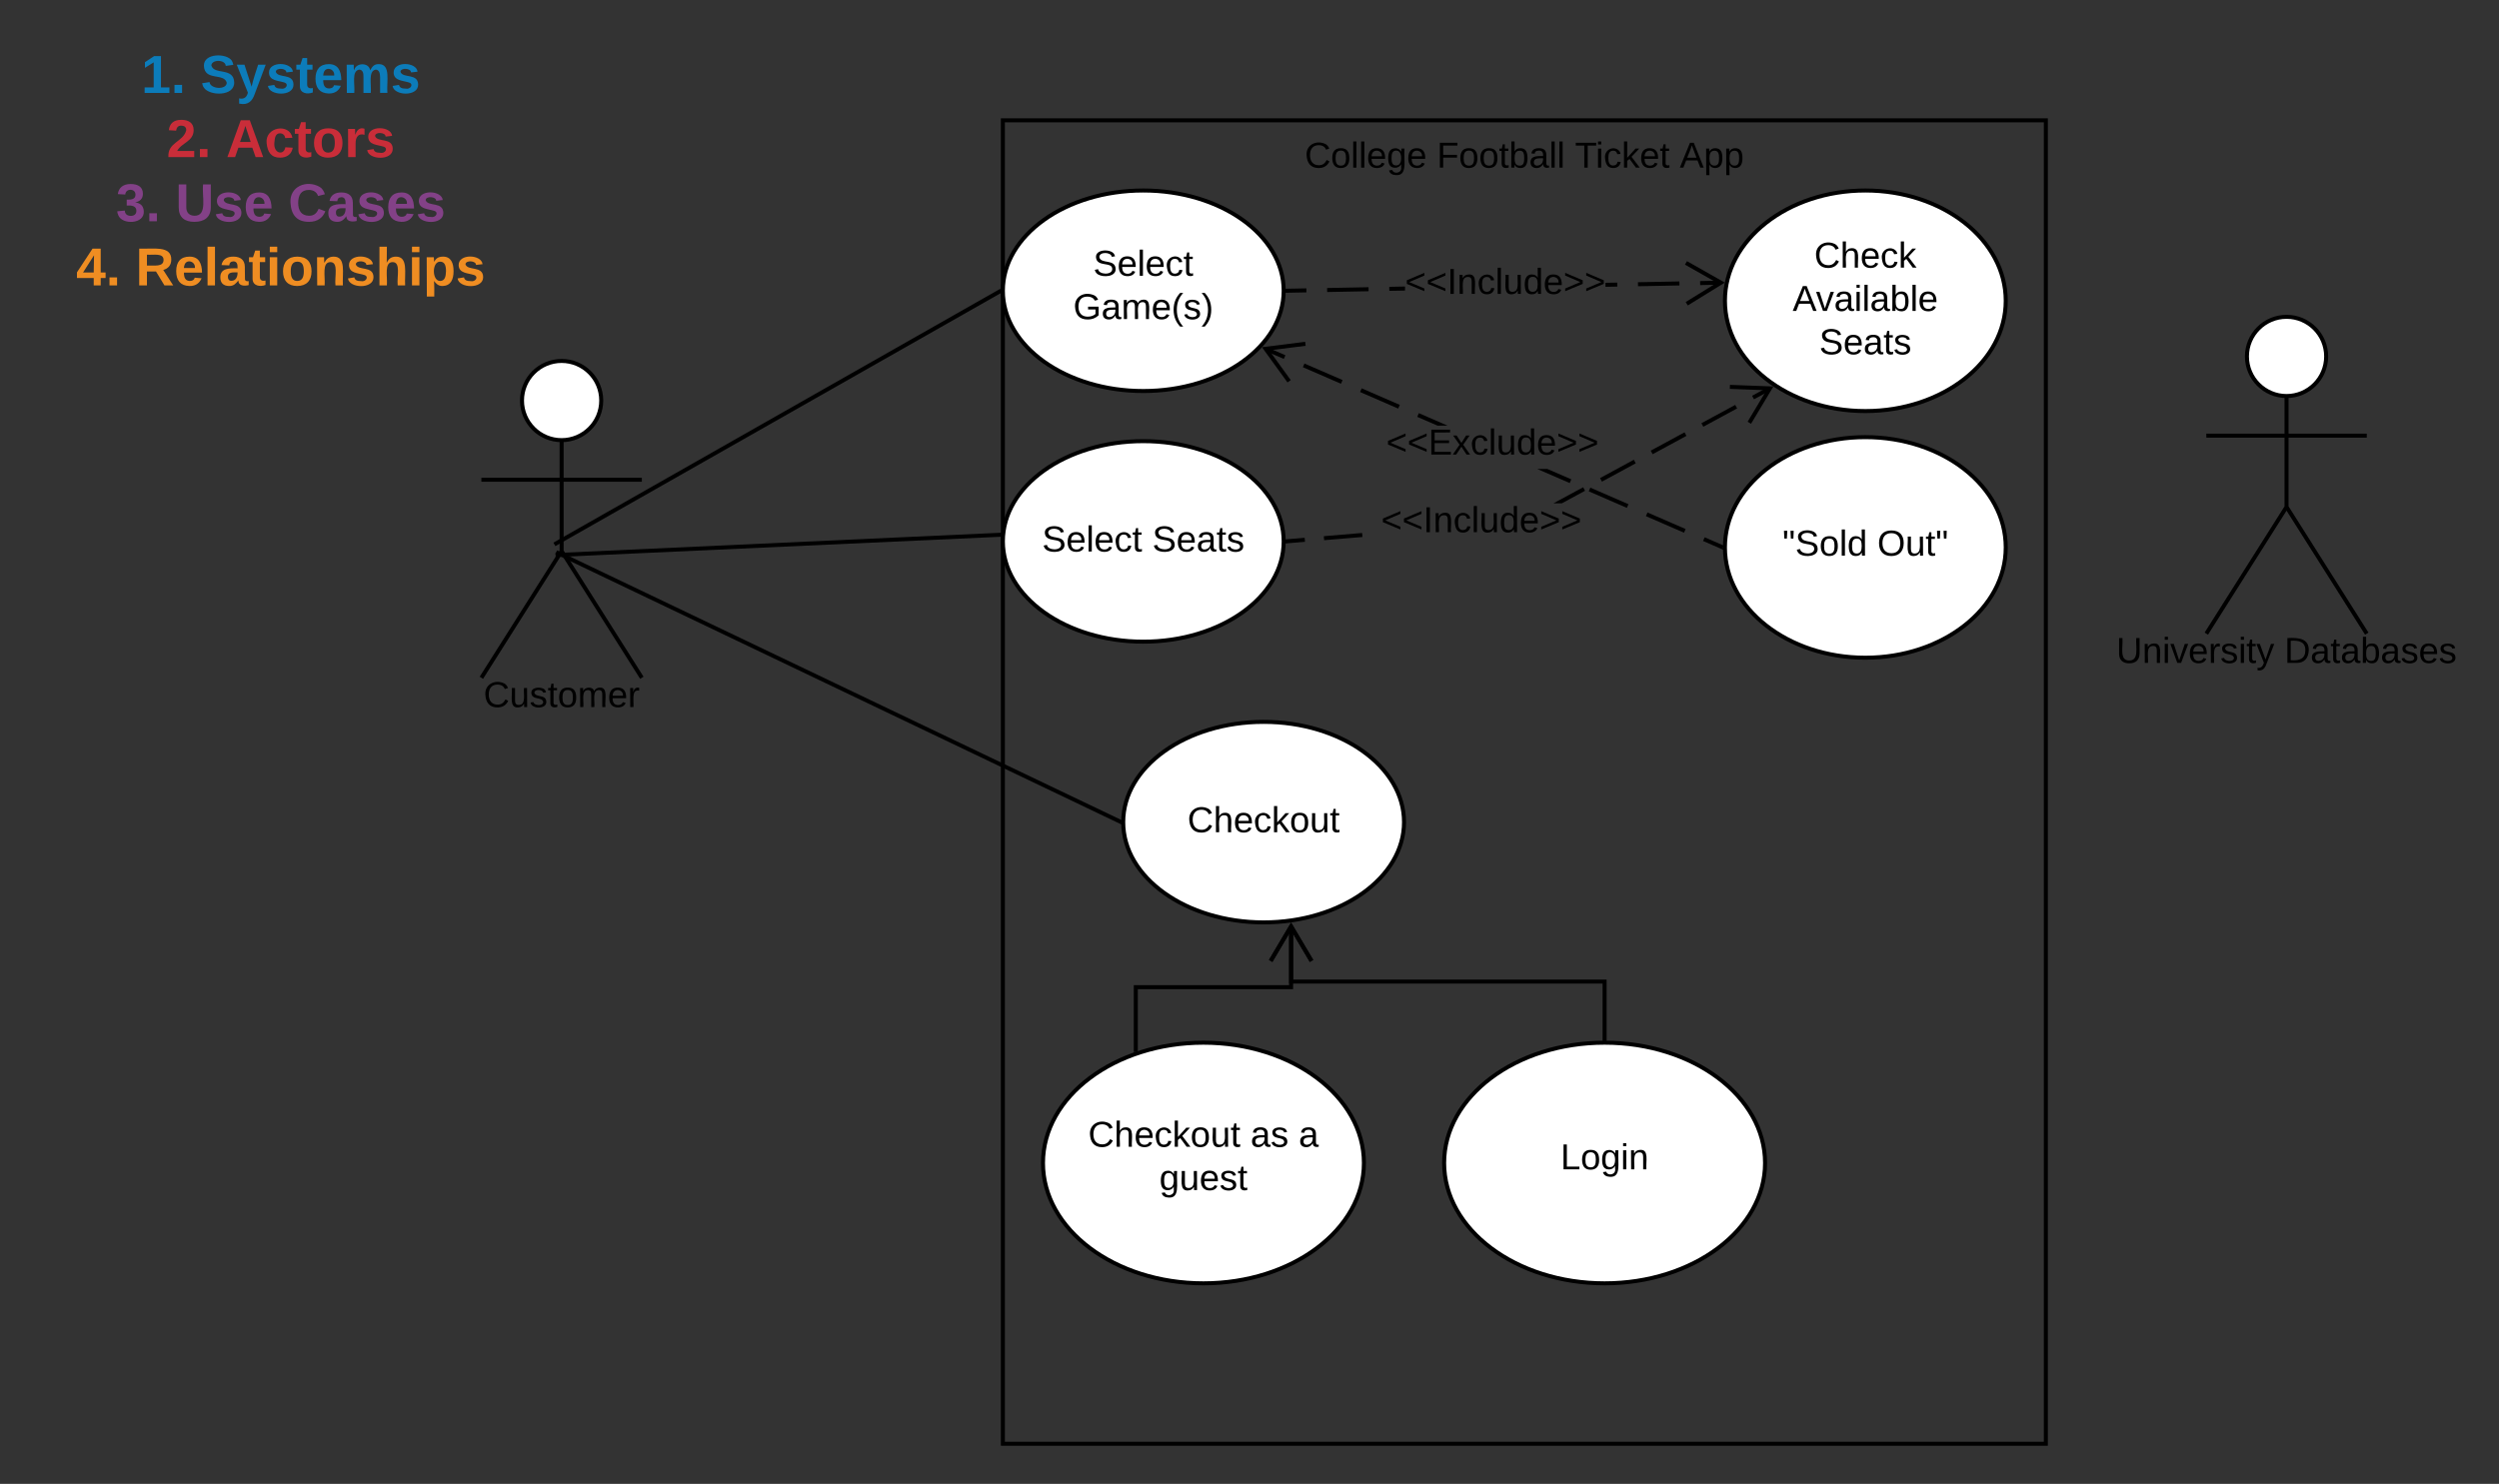 <svg xmlns="http://www.w3.org/2000/svg" xmlns:xlink="http://www.w3.org/1999/xlink" xmlns:lucid="lucid" width="1245.92" height="740"><rect width="100%" height="100%" fill="#333333" stroke="none"/><g transform="translate(1700 2600)" lucid:page-tab-id="0_0"><path d="M-1680-2580h240v138h-240z" stroke="#000" stroke-opacity="0" stroke-width="2" fill="#fff" fill-opacity="0"/><use xlink:href="#a" transform="matrix(1,0,0,1,-1675,-2575) translate(45.407 21.333)"/><use xlink:href="#b" transform="matrix(1,0,0,1,-1675,-2575) translate(75.037 21.333)"/><use xlink:href="#c" transform="matrix(1,0,0,1,-1675,-2575) translate(58.074 53.333)"/><use xlink:href="#d" transform="matrix(1,0,0,1,-1675,-2575) translate(87.704 53.333)"/><use xlink:href="#e" transform="matrix(1,0,0,1,-1675,-2575) translate(32.852 85.333)"/><use xlink:href="#f" transform="matrix(1,0,0,1,-1675,-2575) translate(62.481 85.333)"/><use xlink:href="#g" transform="matrix(1,0,0,1,-1675,-2575) translate(118.704 85.333)"/><use xlink:href="#h" transform="matrix(1,0,0,1,-1675,-2575) translate(13 117.333)"/><use xlink:href="#i" transform="matrix(1,0,0,1,-1675,-2575) translate(42.63 117.333)"/><path d="M-1200-2540h520v660h-520z" stroke="#000" stroke-width="2" fill="none"/><use xlink:href="#j" transform="matrix(1,0,0,1,-1192,-2532) translate(142.525 15.6)"/><use xlink:href="#k" transform="matrix(1,0,0,1,-1192,-2532) translate(208.375 15.6)"/><use xlink:href="#l" transform="matrix(1,0,0,1,-1192,-2532) translate(277.225 15.6)"/><use xlink:href="#m" transform="matrix(1,0,0,1,-1192,-2532) translate(329.475 15.6)"/><path d="M-1400.25-2400.25c0 10.9-8.84 19.75-19.75 19.75-10.9 0-19.75-8.84-19.75-19.75 0-10.9 8.84-19.75 19.75-19.75 10.9 0 19.75 8.84 19.75 19.75z" stroke="#000" stroke-width="2" fill="#fff"/><path d="M-1460-2420h80v158h-80z" fill="none"/><path d="M-1420-2380.5v55.3l40 63.2m-40-63.2l-40 63.2m0-98.75h80" stroke="#000" stroke-width="2" fill="none"/><use xlink:href="#n" transform="matrix(1,0,0,1,-1540,-2262) translate(81.075 14.6)"/><path d="M-540.25-2422.25c0 10.9-8.84 19.75-19.75 19.75-10.9 0-19.75-8.84-19.75-19.75 0-10.9 8.84-19.75 19.75-19.75 10.9 0 19.75 8.84 19.75 19.75z" stroke="#000" stroke-width="2" fill="#fff"/><path d="M-600-2442h80v158h-80z" fill="none"/><path d="M-560-2402.5v55.3l40 63.2m-40-63.2l-40 63.2m0-98.75h80" stroke="#000" stroke-width="2" fill="none"/><use xlink:href="#o" transform="matrix(1,0,0,1,-680,-2284) translate(35.125 14.6)"/><use xlink:href="#p" transform="matrix(1,0,0,1,-680,-2284) translate(118.925 14.6)"/><path d="M-1060-2455c0 27.6-31.34 50-70 50s-70-22.4-70-50 31.34-50 70-50 70 22.4 70 50z" stroke="#000" stroke-width="2" fill="#fff"/><use xlink:href="#q" transform="matrix(1,0,0,1,-1200,-2505) translate(45.03 42.525)"/><use xlink:href="#r" transform="matrix(1,0,0,1,-1200,-2505) translate(35.08 64.125)"/><path d="M-1060-2330c0 27.6-31.34 50-70 50s-70-22.4-70-50 31.34-50 70-50 70 22.4 70 50z" stroke="#000" stroke-width="2" fill="#fff"/><use xlink:href="#s" transform="matrix(1,0,0,1,-1200,-2380) translate(19.53 55.025)"/><use xlink:href="#t" transform="matrix(1,0,0,1,-1200,-2380) translate(74.48 55.025)"/><path d="M-1000-2190c0 27.6-31.34 50-70 50s-70-22.4-70-50 31.34-50 70-50 70 22.4 70 50z" stroke="#000" stroke-width="2" fill="#fff"/><use xlink:href="#u" transform="matrix(1,0,0,1,-1140,-2240) translate(32.03 55.025)"/><path d="M-1421-2330l220-125M-1421-2330l-2.6 1.48" stroke="#000" stroke-width="2" fill="none"/><path d="M-1200-2455l.02.57-.53.3-1-1.74 1.56-.88z"/><path d="M-1420-2323.33l219.17-10M-1420-2323.33l-3 .14" stroke="#000" stroke-width="2" fill="none"/><path d="M-1199.9-2332.6l-.02.23-.87.04-.08-2 1.16-.05z"/><path d="M-1420-2323.33l279 133.33M-1420-2323.33l-2.7-1.3" stroke="#000" stroke-width="2" fill="none"/><path d="M-1139.98-2190.62l-.02.62.06 1.6-1.5-.7.87-1.8z"/><path d="M-700-2450c0 30.38-31.34 55-70 55s-70-24.62-70-55 31.34-55 70-55 70 24.62 70 55z" stroke="#000" stroke-width="2" fill="#fff"/><use xlink:href="#v" transform="matrix(1,0,0,1,-840,-2505) translate(44.53 38.462)"/><use xlink:href="#w" transform="matrix(1,0,0,1,-840,-2505) translate(33.755 60.062)"/><use xlink:href="#t" transform="matrix(1,0,0,1,-840,-2505) translate(47.005 81.663)"/><path d="M-1048.65-2454.2l-10.33.2-.04-2 10.33-.2zm31-.57l-20.67.4-.03-2 20.66-.4zm18.15-.33l-7.82.14-.04-2 7.86-.15zm105.83-1.97l-5.88.1v-2l5.85-.1zm31-.58l-20.66.4-.04-2 20.66-.4zm20.66-.38l-10.34.2-.04-2 10.34-.2zM-1058.98-2454l-1.06.02.04-1.02-.03-.98 1-.02z"/><path d="M-840.06-2459.07l-18.46 11.4-1.05-1.7L-844-2459l-15.92-9.02 1-1.74z"/><use xlink:href="#x" transform="matrix(1,0,0,1,-999.505,-2467.833) translate(0 14.4)"/><path d="M-700-2327c0 30.38-31.34 55-70 55s-70-24.62-70-55 31.34-55 70-55 70 24.62 70 55z" stroke="#000" stroke-width="2" fill="#fff"/><use xlink:href="#y" transform="matrix(1,0,0,1,-840,-2382) translate(28.68 59.087)"/><use xlink:href="#z" transform="matrix(1,0,0,1,-840,-2382) translate(75.98 59.087)"/><path d="M-840.6-2327.92l-.8 1.84-9.5-4.13.8-1.84zm-19-8.25l-.8 1.83-19-8.25.8-1.83zm-28.5-12.38l-.8 1.83-19-8.26.8-1.83zm-28.5-12.4l-.8 1.85-16.16-7.02h5.02zm-61.66-26.77h-5.02l-10.13-4.4.8-1.84zm-23.85-10.37l-.8 1.85-19-8.26.8-1.84zm-28.52-12.37l-.8 1.84-19-8.26.8-1.82zm-28.5-12.38l-.8 1.83-9.5-4.12.8-1.84z"/><path d="M-839.98-2327.65l-.02.65.05 1.55-1.45-.63.8-1.84zM-1049.05-2427.55l-18.16 2.27 10.73 14.83-1.62 1.17-12.72-17.56 21.53-2.7z"/><g><use xlink:href="#A" transform="matrix(1,0,0,1,-1008.885,-2387.722) translate(0 14.4)"/></g><path d="M-1049.37-2329.8l-9.55.8-.16-2 9.54-.8zm28.64-2.4l-19.1 1.6-.16-2 19.1-1.6zm110.98-23.05l-11.54 6.25h-4.2l14.8-8zm25.28-13.7l-16.85 9.14-.95-1.77 16.84-9.13zm25.27-13.68l-16.85 9.13-.95-1.76 16.85-9.13zm25.27-13.7l-16.85 9.14-.95-1.75 16.85-9.13zm16.85-9.1l-8.43 4.55-.96-1.76 8.43-4.56zM-1058.92-2329l-1.12.1.04-1.1-.03-.92.95-.08z"/><path d="M-815.83-2407.26l-11.16 18.6-1.7-1.03 9.4-15.7-18.28-.68.07-2z"/><g><use xlink:href="#x" transform="matrix(1,0,0,1,-1011.437,-2348.996) translate(0 14.4)"/></g><path d="M-1020-2020c0 33.14-35.82 60-80 60s-80-26.86-80-60 35.82-60 80-60 80 26.86 80 60z" stroke="#000" stroke-width="2" fill="#fff"/><g><use xlink:href="#B" transform="matrix(1,0,0,1,-1180,-2080) translate(22.53 51.9)"/><use xlink:href="#C" transform="matrix(1,0,0,1,-1180,-2080) translate(103.48 51.9)"/><use xlink:href="#D" transform="matrix(1,0,0,1,-1180,-2080) translate(127.48 51.9)"/><use xlink:href="#E" transform="matrix(1,0,0,1,-1180,-2080) translate(58.005 73.5)"/></g><path d="M-820-2020c0 33.14-35.82 60-80 60s-80-26.86-80-60 35.82-60 80-60 80 26.86 80 60z" stroke="#000" stroke-width="2" fill="#fff"/><g><use xlink:href="#F" transform="matrix(1,0,0,1,-980,-2080) translate(58.03 63.15)"/></g><path d="M-1133.73-2075.45v-32.25h77.43v-30.3" stroke="#000" stroke-width="2" fill="none"/><path d="M-1132.73-2074.75l-2 .73v-1.43h2zM-1045.26-2121.3l-1.72 1.03-9.32-15.76-9.32 15.76-1.72-1.02 11.04-18.66z"/><path d="M-900-2081v-29.48h-156.3v-27.5" stroke="#000" stroke-width="2" fill="none"/><path d="M-899-2079.97l-1-.03h-1v-1h2zM-1045.26-2121.3l-1.72 1.03-9.32-15.76-9.32 15.76-1.72-1.02 11.04-18.66z"/><defs><path fill="#0c7cba" d="M23 0v-37h61v-169l-59 37v-38l62-41h46v211h57V0H23" id="G"/><path fill="#0c7cba" d="M24 0v-54h51V0H24" id="H"/><g id="a"><use transform="matrix(0.074,0,0,0.074,0,0)" xlink:href="#G"/><use transform="matrix(0.074,0,0,0.074,14.815,0)" xlink:href="#H"/></g><path fill="#0c7cba" d="M169-182c-1-43-94-46-97-3 18 66 151 10 154 114 3 95-165 93-204 36-6-8-10-19-12-30l50-8c3 46 112 56 116 5-17-69-150-10-154-114-4-87 153-88 188-35 5 8 8 18 10 28" id="I"/><path fill="#0c7cba" d="M123 10C108 53 80 86 19 72V37c35 8 53-11 59-39L3-190h52l48 148c12-52 28-100 44-148h51" id="J"/><path fill="#0c7cba" d="M137-138c1-29-70-34-71-4 15 46 118 7 119 86 1 83-164 76-172 9l43-7c4 19 20 25 44 25 33 8 57-30 24-41C81-84 22-81 20-136c-2-80 154-74 161-7" id="K"/><path fill="#0c7cba" d="M115-3C79 11 28 4 28-45v-112H4v-33h27l15-45h31v45h36v33H77v99c-1 23 16 31 38 25v30" id="L"/><path fill="#0c7cba" d="M185-48c-13 30-37 53-82 52C43 2 14-33 14-96s30-98 90-98c62 0 83 45 84 108H66c0 31 8 55 39 56 18 0 30-7 34-22zm-45-69c5-46-57-63-70-21-2 6-4 13-4 21h74" id="M"/><path fill="#0c7cba" d="M220-157c-53 9-28 100-34 157h-49v-107c1-27-5-49-29-50C55-147 81-57 75 0H25l-1-190h47c2 12-1 28 3 38 10-53 101-56 108 0 13-22 24-43 59-42 82 1 51 116 57 194h-49v-107c-1-25-5-48-29-50" id="N"/><g id="b"><use transform="matrix(0.074,0,0,0.074,0,0)" xlink:href="#I"/><use transform="matrix(0.074,0,0,0.074,17.778,0)" xlink:href="#J"/><use transform="matrix(0.074,0,0,0.074,32.593,0)" xlink:href="#K"/><use transform="matrix(0.074,0,0,0.074,47.407,0)" xlink:href="#L"/><use transform="matrix(0.074,0,0,0.074,56.222,0)" xlink:href="#M"/><use transform="matrix(0.074,0,0,0.074,71.037,0)" xlink:href="#N"/><use transform="matrix(0.074,0,0,0.074,94.741,0)" xlink:href="#K"/></g><path fill="#c92d39" d="M182-182c0 78-84 86-111 141h115V0H12c-6-101 99-100 120-180 1-22-12-31-33-32-23 0-32 14-35 34l-49-3c5-45 32-70 84-70 51 0 83 22 83 69" id="O"/><path fill="#c92d39" d="M24 0v-54h51V0H24" id="P"/><g id="c"><use transform="matrix(0.074,0,0,0.074,0,0)" xlink:href="#O"/><use transform="matrix(0.074,0,0,0.074,14.815,0)" xlink:href="#P"/></g><path fill="#c92d39" d="M199 0l-22-63H83L61 0H9l90-248h61L250 0h-51zm-33-102l-36-108c-10 38-24 72-36 108h72" id="Q"/><path fill="#c92d39" d="M190-63c-7 42-38 67-86 67-59 0-84-38-90-98-12-110 154-137 174-36l-49 2c-2-19-15-32-35-32-30 0-35 28-38 64-6 74 65 87 74 30" id="R"/><path fill="#c92d39" d="M115-3C79 11 28 4 28-45v-112H4v-33h27l15-45h31v45h36v33H77v99c-1 23 16 31 38 25v30" id="S"/><path fill="#c92d39" d="M110-194c64 0 96 36 96 99 0 64-35 99-97 99-61 0-95-36-95-99 0-62 34-99 96-99zm-1 164c35 0 45-28 45-65 0-40-10-65-43-65-34 0-45 26-45 65 0 36 10 65 43 65" id="T"/><path fill="#c92d39" d="M135-150c-39-12-60 13-60 57V0H25l-1-190h47c2 13-1 29 3 40 6-28 27-53 61-41v41" id="U"/><path fill="#c92d39" d="M137-138c1-29-70-34-71-4 15 46 118 7 119 86 1 83-164 76-172 9l43-7c4 19 20 25 44 25 33 8 57-30 24-41C81-84 22-81 20-136c-2-80 154-74 161-7" id="V"/><g id="d"><use transform="matrix(0.074,0,0,0.074,0,0)" xlink:href="#Q"/><use transform="matrix(0.074,0,0,0.074,19.185,0)" xlink:href="#R"/><use transform="matrix(0.074,0,0,0.074,34,0)" xlink:href="#S"/><use transform="matrix(0.074,0,0,0.074,42.815,0)" xlink:href="#T"/><use transform="matrix(0.074,0,0,0.074,59.037,0)" xlink:href="#U"/><use transform="matrix(0.074,0,0,0.074,69.407,0)" xlink:href="#V"/></g><path fill="#834187" d="M128-127c34 4 56 21 59 58 7 91-148 94-172 28-4-9-6-17-7-26l51-5c1 24 16 35 40 36 23 0 39-12 38-36-1-31-31-36-65-34v-40c32 2 59-3 59-33 0-20-13-33-34-33s-33 13-35 32l-50-3c6-44 37-68 86-68 50 0 83 20 83 66 0 35-22 52-53 58" id="W"/><path fill="#834187" d="M24 0v-54h51V0H24" id="X"/><g id="e"><use transform="matrix(0.074,0,0,0.074,0,0)" xlink:href="#W"/><use transform="matrix(0.074,0,0,0.074,14.815,0)" xlink:href="#X"/></g><path fill="#834187" d="M238-95c0 69-44 99-111 99C63 4 22-25 22-93v-155h51v151c-1 38 19 59 55 60 90 1 49-130 58-211h52v153" id="Y"/><path fill="#834187" d="M137-138c1-29-70-34-71-4 15 46 118 7 119 86 1 83-164 76-172 9l43-7c4 19 20 25 44 25 33 8 57-30 24-41C81-84 22-81 20-136c-2-80 154-74 161-7" id="Z"/><path fill="#834187" d="M185-48c-13 30-37 53-82 52C43 2 14-33 14-96s30-98 90-98c62 0 83 45 84 108H66c0 31 8 55 39 56 18 0 30-7 34-22zm-45-69c5-46-57-63-70-21-2 6-4 13-4 21h74" id="aa"/><g id="f"><use transform="matrix(0.074,0,0,0.074,0,0)" xlink:href="#Y"/><use transform="matrix(0.074,0,0,0.074,19.185,0)" xlink:href="#Z"/><use transform="matrix(0.074,0,0,0.074,34,0)" xlink:href="#aa"/></g><path fill="#834187" d="M67-125c0 53 21 87 73 88 37 1 54-22 65-47l45 17C233-25 199 4 140 4 58 4 20-42 15-125 8-235 124-281 211-232c18 10 29 29 36 50l-46 12c-8-25-30-41-62-41-52 0-71 34-72 86" id="ab"/><path fill="#834187" d="M133-34C117-15 103 5 69 4 32 3 11-16 11-54c-1-60 55-63 116-61 1-26-3-47-28-47-18 1-26 9-28 27l-52-2c7-38 36-58 82-57s74 22 75 68l1 82c-1 14 12 18 25 15v27c-30 8-71 5-69-32zm-48 3c29 0 43-24 42-57-32 0-66-3-65 30 0 17 8 27 23 27" id="ac"/><g id="g"><use transform="matrix(0.074,0,0,0.074,0,0)" xlink:href="#ab"/><use transform="matrix(0.074,0,0,0.074,19.185,0)" xlink:href="#ac"/><use transform="matrix(0.074,0,0,0.074,34,0)" xlink:href="#Z"/><use transform="matrix(0.074,0,0,0.074,48.815,0)" xlink:href="#aa"/><use transform="matrix(0.074,0,0,0.074,63.63,0)" xlink:href="#Z"/></g><path fill="#ef8d22" d="M165-50V0h-47v-50H5v-38l105-160h55v161h33v37h-33zm-47-37l2-116L46-87h72" id="ad"/><path fill="#ef8d22" d="M24 0v-54h51V0H24" id="ae"/><g id="h"><use transform="matrix(0.074,0,0,0.074,0,0)" xlink:href="#ad"/><use transform="matrix(0.074,0,0,0.074,14.815,0)" xlink:href="#ae"/></g><path fill="#ef8d22" d="M240-174c0 40-23 61-54 70L253 0h-59l-57-94H76V0H24v-248c93 4 217-23 216 74zM76-134c48-2 112 12 112-38 0-48-66-32-112-35v73" id="af"/><path fill="#ef8d22" d="M185-48c-13 30-37 53-82 52C43 2 14-33 14-96s30-98 90-98c62 0 83 45 84 108H66c0 31 8 55 39 56 18 0 30-7 34-22zm-45-69c5-46-57-63-70-21-2 6-4 13-4 21h74" id="ag"/><path fill="#ef8d22" d="M25 0v-261h50V0H25" id="ah"/><path fill="#ef8d22" d="M133-34C117-15 103 5 69 4 32 3 11-16 11-54c-1-60 55-63 116-61 1-26-3-47-28-47-18 1-26 9-28 27l-52-2c7-38 36-58 82-57s74 22 75 68l1 82c-1 14 12 18 25 15v27c-30 8-71 5-69-32zm-48 3c29 0 43-24 42-57-32 0-66-3-65 30 0 17 8 27 23 27" id="ai"/><path fill="#ef8d22" d="M115-3C79 11 28 4 28-45v-112H4v-33h27l15-45h31v45h36v33H77v99c-1 23 16 31 38 25v30" id="aj"/><path fill="#ef8d22" d="M25-224v-37h50v37H25zM25 0v-190h50V0H25" id="ak"/><path fill="#ef8d22" d="M110-194c64 0 96 36 96 99 0 64-35 99-97 99-61 0-95-36-95-99 0-62 34-99 96-99zm-1 164c35 0 45-28 45-65 0-40-10-65-43-65-34 0-45 26-45 65 0 36 10 65 43 65" id="al"/><path fill="#ef8d22" d="M135-194c87-1 58 113 63 194h-50c-7-57 23-157-34-157-59 0-34 97-39 157H25l-1-190h47c2 12-1 28 3 38 12-26 28-41 61-42" id="am"/><path fill="#ef8d22" d="M137-138c1-29-70-34-71-4 15 46 118 7 119 86 1 83-164 76-172 9l43-7c4 19 20 25 44 25 33 8 57-30 24-41C81-84 22-81 20-136c-2-80 154-74 161-7" id="an"/><path fill="#ef8d22" d="M114-157C55-157 80-60 75 0H25v-261h50l-1 109c12-26 28-41 61-42 86-1 58 113 63 194h-50c-7-57 23-157-34-157" id="ao"/><path fill="#ef8d22" d="M135-194c53 0 70 44 70 98 0 56-19 98-73 100-31 1-45-17-59-34 3 33 2 69 2 105H25l-1-265h48c2 10 0 23 3 31 11-24 29-35 60-35zM114-30c33 0 39-31 40-66 0-38-9-64-40-64-56 0-55 130 0 130" id="ap"/><g id="i"><use transform="matrix(0.074,0,0,0.074,0,0)" xlink:href="#af"/><use transform="matrix(0.074,0,0,0.074,19.185,0)" xlink:href="#ag"/><use transform="matrix(0.074,0,0,0.074,34,0)" xlink:href="#ah"/><use transform="matrix(0.074,0,0,0.074,41.407,0)" xlink:href="#ai"/><use transform="matrix(0.074,0,0,0.074,56.222,0)" xlink:href="#aj"/><use transform="matrix(0.074,0,0,0.074,65.037,0)" xlink:href="#ak"/><use transform="matrix(0.074,0,0,0.074,72.444,0)" xlink:href="#al"/><use transform="matrix(0.074,0,0,0.074,88.667,0)" xlink:href="#am"/><use transform="matrix(0.074,0,0,0.074,104.889,0)" xlink:href="#an"/><use transform="matrix(0.074,0,0,0.074,119.704,0)" xlink:href="#ao"/><use transform="matrix(0.074,0,0,0.074,135.926,0)" xlink:href="#ak"/><use transform="matrix(0.074,0,0,0.074,143.333,0)" xlink:href="#ap"/><use transform="matrix(0.074,0,0,0.074,159.556,0)" xlink:href="#an"/></g><path d="M212-179c-10-28-35-45-73-45-59 0-87 40-87 99 0 60 29 101 89 101 43 0 62-24 78-52l27 14C228-24 195 4 139 4 59 4 22-46 18-125c-6-104 99-153 187-111 19 9 31 26 39 46" id="aq"/><path d="M100-194c62-1 85 37 85 99 1 63-27 99-86 99S16-35 15-95c0-66 28-99 85-99zM99-20c44 1 53-31 53-75 0-43-8-75-51-75s-53 32-53 75 10 74 51 75" id="ar"/><path d="M24 0v-261h32V0H24" id="as"/><path d="M100-194c63 0 86 42 84 106H49c0 40 14 67 53 68 26 1 43-12 49-29l28 8c-11 28-37 45-77 45C44 4 14-33 15-96c1-61 26-98 85-98zm52 81c6-60-76-77-97-28-3 7-6 17-6 28h103" id="at"/><path d="M177-190C167-65 218 103 67 71c-23-6-38-20-44-43l32-5c15 47 100 32 89-28v-30C133-14 115 1 83 1 29 1 15-40 15-95c0-56 16-97 71-98 29-1 48 16 59 35 1-10 0-23 2-32h30zM94-22c36 0 50-32 50-73 0-42-14-75-50-75-39 0-46 34-46 75s6 73 46 73" id="au"/><g id="j"><use transform="matrix(0.05,0,0,0.05,0,0)" xlink:href="#aq"/><use transform="matrix(0.05,0,0,0.05,12.95,0)" xlink:href="#ar"/><use transform="matrix(0.05,0,0,0.05,22.95,0)" xlink:href="#as"/><use transform="matrix(0.05,0,0,0.05,26.9,0)" xlink:href="#as"/><use transform="matrix(0.05,0,0,0.05,30.85,0)" xlink:href="#at"/><use transform="matrix(0.05,0,0,0.05,40.85,0)" xlink:href="#au"/><use transform="matrix(0.05,0,0,0.05,50.85,0)" xlink:href="#at"/></g><path d="M63-220v92h138v28H63V0H30v-248h175v28H63" id="av"/><path d="M59-47c-2 24 18 29 38 22v24C64 9 27 4 27-40v-127H5v-23h24l9-43h21v43h35v23H59v120" id="aw"/><path d="M115-194c53 0 69 39 70 98 0 66-23 100-70 100C84 3 66-7 56-30L54 0H23l1-261h32v101c10-23 28-34 59-34zm-8 174c40 0 45-34 45-75 0-40-5-75-45-74-42 0-51 32-51 76 0 43 10 73 51 73" id="ax"/><path d="M141-36C126-15 110 5 73 4 37 3 15-17 15-53c-1-64 63-63 125-63 3-35-9-54-41-54-24 1-41 7-42 31l-33-3c5-37 33-52 76-52 45 0 72 20 72 64v82c-1 20 7 32 28 27v20c-31 9-61-2-59-35zM48-53c0 20 12 33 32 33 41-3 63-29 60-74-43 2-92-5-92 41" id="ay"/><g id="k"><use transform="matrix(0.05,0,0,0.05,0,0)" xlink:href="#av"/><use transform="matrix(0.05,0,0,0.05,10.95,0)" xlink:href="#ar"/><use transform="matrix(0.05,0,0,0.05,20.95,0)" xlink:href="#ar"/><use transform="matrix(0.05,0,0,0.05,30.95,0)" xlink:href="#aw"/><use transform="matrix(0.05,0,0,0.05,35.95,0)" xlink:href="#ax"/><use transform="matrix(0.05,0,0,0.05,45.95,0)" xlink:href="#ay"/><use transform="matrix(0.05,0,0,0.05,55.95,0)" xlink:href="#as"/><use transform="matrix(0.05,0,0,0.05,59.9,0)" xlink:href="#as"/></g><path d="M127-220V0H93v-220H8v-28h204v28h-85" id="az"/><path d="M24-231v-30h32v30H24zM24 0v-190h32V0H24" id="aA"/><path d="M96-169c-40 0-48 33-48 73s9 75 48 75c24 0 41-14 43-38l32 2c-6 37-31 61-74 61-59 0-76-41-82-99-10-93 101-131 147-64 4 7 5 14 7 22l-32 3c-4-21-16-35-41-35" id="aB"/><path d="M143 0L79-87 56-68V0H24v-261h32v163l83-92h37l-77 82L181 0h-38" id="aC"/><g id="l"><use transform="matrix(0.05,0,0,0.05,0,0)" xlink:href="#az"/><use transform="matrix(0.05,0,0,0.05,10.3,0)" xlink:href="#aA"/><use transform="matrix(0.05,0,0,0.05,14.25,0)" xlink:href="#aB"/><use transform="matrix(0.05,0,0,0.05,23.25,0)" xlink:href="#aC"/><use transform="matrix(0.05,0,0,0.05,32.25,0)" xlink:href="#at"/><use transform="matrix(0.05,0,0,0.05,42.25,0)" xlink:href="#aw"/></g><path d="M205 0l-28-72H64L36 0H1l101-248h38L239 0h-34zm-38-99l-47-123c-12 45-31 82-46 123h93" id="aD"/><path d="M115-194c55 1 70 41 70 98S169 2 115 4C84 4 66-9 55-30l1 105H24l-1-265h31l2 30c10-21 28-34 59-34zm-8 174c40 0 45-34 45-75s-6-73-45-74c-42 0-51 32-51 76 0 43 10 73 51 73" id="aE"/><g id="m"><use transform="matrix(0.05,0,0,0.05,0,0)" xlink:href="#aD"/><use transform="matrix(0.05,0,0,0.05,12,0)" xlink:href="#aE"/><use transform="matrix(0.05,0,0,0.05,22,0)" xlink:href="#aE"/></g><path d="M84 4C-5 8 30-112 23-190h32v120c0 31 7 50 39 49 72-2 45-101 50-169h31l1 190h-30c-1-10 1-25-2-33-11 22-28 36-60 37" id="aF"/><path d="M135-143c-3-34-86-38-87 0 15 53 115 12 119 90S17 21 10-45l28-5c4 36 97 45 98 0-10-56-113-15-118-90-4-57 82-63 122-42 12 7 21 19 24 35" id="aG"/><path d="M210-169c-67 3-38 105-44 169h-31v-121c0-29-5-50-35-48C34-165 62-65 56 0H25l-1-190h30c1 10-1 24 2 32 10-44 99-50 107 0 11-21 27-35 58-36 85-2 47 119 55 194h-31v-121c0-29-5-49-35-48" id="aH"/><path d="M114-163C36-179 61-72 57 0H25l-1-190h30c1 12-1 29 2 39 6-27 23-49 58-41v29" id="aI"/><g id="n"><use transform="matrix(0.05,0,0,0.05,0,0)" xlink:href="#aq"/><use transform="matrix(0.05,0,0,0.05,12.95,0)" xlink:href="#aF"/><use transform="matrix(0.05,0,0,0.05,22.95,0)" xlink:href="#aG"/><use transform="matrix(0.05,0,0,0.05,31.95,0)" xlink:href="#aw"/><use transform="matrix(0.05,0,0,0.05,36.95,0)" xlink:href="#ar"/><use transform="matrix(0.05,0,0,0.05,46.95,0)" xlink:href="#aH"/><use transform="matrix(0.05,0,0,0.05,61.9,0)" xlink:href="#at"/><use transform="matrix(0.05,0,0,0.05,71.9,0)" xlink:href="#aI"/></g><path d="M232-93c-1 65-40 97-104 97C67 4 28-28 28-90v-158h33c8 89-33 224 67 224 102 0 64-133 71-224h33v155" id="aJ"/><path d="M117-194c89-4 53 116 60 194h-32v-121c0-31-8-49-39-48C34-167 62-67 57 0H25l-1-190h30c1 10-1 24 2 32 11-22 29-35 61-36" id="aK"/><path d="M108 0H70L1-190h34L89-25l56-165h34" id="aL"/><path d="M179-190L93 31C79 59 56 82 12 73V49c39 6 53-20 64-50L1-190h34L92-34l54-156h33" id="aM"/><g id="o"><use transform="matrix(0.05,0,0,0.05,0,0)" xlink:href="#aJ"/><use transform="matrix(0.05,0,0,0.05,12.95,0)" xlink:href="#aK"/><use transform="matrix(0.05,0,0,0.05,22.95,0)" xlink:href="#aA"/><use transform="matrix(0.05,0,0,0.05,26.9,0)" xlink:href="#aL"/><use transform="matrix(0.05,0,0,0.05,35.9,0)" xlink:href="#at"/><use transform="matrix(0.05,0,0,0.05,45.9,0)" xlink:href="#aI"/><use transform="matrix(0.05,0,0,0.05,51.85,0)" xlink:href="#aG"/><use transform="matrix(0.05,0,0,0.05,60.85,0)" xlink:href="#aA"/><use transform="matrix(0.05,0,0,0.05,64.8,0)" xlink:href="#aw"/><use transform="matrix(0.05,0,0,0.05,69.8,0)" xlink:href="#aM"/></g><path d="M30-248c118-7 216 8 213 122C240-48 200 0 122 0H30v-248zM63-27c89 8 146-16 146-99s-60-101-146-95v194" id="aN"/><g id="p"><use transform="matrix(0.05,0,0,0.05,0,0)" xlink:href="#aN"/><use transform="matrix(0.05,0,0,0.05,12.95,0)" xlink:href="#ay"/><use transform="matrix(0.05,0,0,0.05,22.95,0)" xlink:href="#aw"/><use transform="matrix(0.05,0,0,0.05,27.95,0)" xlink:href="#ay"/><use transform="matrix(0.05,0,0,0.05,37.95,0)" xlink:href="#ax"/><use transform="matrix(0.05,0,0,0.05,47.95,0)" xlink:href="#ay"/><use transform="matrix(0.05,0,0,0.05,57.95,0)" xlink:href="#aG"/><use transform="matrix(0.05,0,0,0.05,66.95,0)" xlink:href="#at"/><use transform="matrix(0.05,0,0,0.05,76.95,0)" xlink:href="#aG"/></g><path d="M185-189c-5-48-123-54-124 2 14 75 158 14 163 119 3 78-121 87-175 55-17-10-28-26-33-46l33-7c5 56 141 63 141-1 0-78-155-14-162-118-5-82 145-84 179-34 5 7 8 16 11 25" id="aO"/><g id="q"><use transform="matrix(0.05,0,0,0.05,0,0)" xlink:href="#aO"/><use transform="matrix(0.05,0,0,0.05,12,0)" xlink:href="#at"/><use transform="matrix(0.05,0,0,0.05,22,0)" xlink:href="#as"/><use transform="matrix(0.05,0,0,0.05,25.95,0)" xlink:href="#at"/><use transform="matrix(0.05,0,0,0.05,35.95,0)" xlink:href="#aB"/><use transform="matrix(0.05,0,0,0.05,44.95,0)" xlink:href="#aw"/></g><path d="M143 4C61 4 22-44 18-125c-5-107 100-154 193-111 17 8 29 25 37 43l-32 9c-13-25-37-40-76-40-61 0-88 39-88 99 0 61 29 100 91 101 35 0 62-11 79-27v-45h-74v-28h105v86C228-13 192 4 143 4" id="aP"/><path d="M87 75C49 33 22-17 22-94c0-76 28-126 65-167h31c-38 41-64 92-64 168S80 34 118 75H87" id="aQ"/><path d="M33-261c38 41 65 92 65 168S71 34 33 75H2C39 34 66-17 66-93S39-220 2-261h31" id="aR"/><g id="r"><use transform="matrix(0.05,0,0,0.05,0,0)" xlink:href="#aP"/><use transform="matrix(0.05,0,0,0.05,14,0)" xlink:href="#ay"/><use transform="matrix(0.05,0,0,0.05,24,0)" xlink:href="#aH"/><use transform="matrix(0.05,0,0,0.05,38.95,0)" xlink:href="#at"/><use transform="matrix(0.05,0,0,0.05,48.95,0)" xlink:href="#aQ"/><use transform="matrix(0.05,0,0,0.05,54.9,0)" xlink:href="#aG"/><use transform="matrix(0.05,0,0,0.05,63.9,0)" xlink:href="#aR"/></g><g id="s"><use transform="matrix(0.05,0,0,0.05,0,0)" xlink:href="#aO"/><use transform="matrix(0.05,0,0,0.05,12,0)" xlink:href="#at"/><use transform="matrix(0.05,0,0,0.05,22,0)" xlink:href="#as"/><use transform="matrix(0.05,0,0,0.05,25.95,0)" xlink:href="#at"/><use transform="matrix(0.05,0,0,0.05,35.95,0)" xlink:href="#aB"/><use transform="matrix(0.05,0,0,0.05,44.95,0)" xlink:href="#aw"/></g><g id="t"><use transform="matrix(0.05,0,0,0.05,0,0)" xlink:href="#aO"/><use transform="matrix(0.05,0,0,0.05,12,0)" xlink:href="#at"/><use transform="matrix(0.05,0,0,0.05,22,0)" xlink:href="#ay"/><use transform="matrix(0.05,0,0,0.05,32,0)" xlink:href="#aw"/><use transform="matrix(0.05,0,0,0.05,37,0)" xlink:href="#aG"/></g><path d="M106-169C34-169 62-67 57 0H25v-261h32l-1 103c12-21 28-36 61-36 89 0 53 116 60 194h-32v-121c2-32-8-49-39-48" id="aS"/><g id="u"><use transform="matrix(0.05,0,0,0.05,0,0)" xlink:href="#aq"/><use transform="matrix(0.05,0,0,0.05,12.95,0)" xlink:href="#aS"/><use transform="matrix(0.05,0,0,0.05,22.95,0)" xlink:href="#at"/><use transform="matrix(0.05,0,0,0.05,32.95,0)" xlink:href="#aB"/><use transform="matrix(0.05,0,0,0.05,41.95,0)" xlink:href="#aC"/><use transform="matrix(0.05,0,0,0.05,50.95,0)" xlink:href="#ar"/><use transform="matrix(0.05,0,0,0.05,60.95,0)" xlink:href="#aF"/><use transform="matrix(0.05,0,0,0.05,70.95,0)" xlink:href="#aw"/></g><g id="v"><use transform="matrix(0.05,0,0,0.05,0,0)" xlink:href="#aq"/><use transform="matrix(0.05,0,0,0.05,12.95,0)" xlink:href="#aS"/><use transform="matrix(0.05,0,0,0.05,22.95,0)" xlink:href="#at"/><use transform="matrix(0.05,0,0,0.05,32.95,0)" xlink:href="#aB"/><use transform="matrix(0.05,0,0,0.05,41.95,0)" xlink:href="#aC"/></g><g id="w"><use transform="matrix(0.05,0,0,0.05,0,0)" xlink:href="#aD"/><use transform="matrix(0.05,0,0,0.05,11.65,0)" xlink:href="#aL"/><use transform="matrix(0.05,0,0,0.05,20.65,0)" xlink:href="#ay"/><use transform="matrix(0.05,0,0,0.05,30.65,0)" xlink:href="#aA"/><use transform="matrix(0.05,0,0,0.05,34.6,0)" xlink:href="#as"/><use transform="matrix(0.05,0,0,0.05,38.55,0)" xlink:href="#ay"/><use transform="matrix(0.05,0,0,0.05,48.55,0)" xlink:href="#ax"/><use transform="matrix(0.05,0,0,0.05,58.55,0)" xlink:href="#as"/><use transform="matrix(0.05,0,0,0.05,62.5,0)" xlink:href="#at"/></g><path d="M18-100v-36l175-74v27L42-118l151 64v27" id="aT"/><path d="M33 0v-248h34V0H33" id="aU"/><path d="M85-194c31 0 48 13 60 33l-1-100h32l1 261h-30c-2-10 0-23-3-31C134-8 116 4 85 4 32 4 16-35 15-94c0-66 23-100 70-100zm9 24c-40 0-46 34-46 75 0 40 6 74 45 74 42 0 51-32 51-76 0-42-9-74-50-73" id="aV"/><path d="M18-27v-27l151-64-151-65v-27l175 74v36" id="aW"/><g id="x"><use transform="matrix(0.05,0,0,0.05,0,0)" xlink:href="#aT"/><use transform="matrix(0.05,0,0,0.05,10.5,0)" xlink:href="#aT"/><use transform="matrix(0.05,0,0,0.05,21,0)" xlink:href="#aU"/><use transform="matrix(0.05,0,0,0.05,26,0)" xlink:href="#aK"/><use transform="matrix(0.05,0,0,0.05,36,0)" xlink:href="#aB"/><use transform="matrix(0.05,0,0,0.05,45,0)" xlink:href="#as"/><use transform="matrix(0.05,0,0,0.05,48.95,0)" xlink:href="#aF"/><use transform="matrix(0.05,0,0,0.05,58.95,0)" xlink:href="#aV"/><use transform="matrix(0.05,0,0,0.05,68.95,0)" xlink:href="#at"/><use transform="matrix(0.05,0,0,0.05,78.95,0)" xlink:href="#aW"/><use transform="matrix(0.05,0,0,0.05,89.45,0)" xlink:href="#aW"/></g><path d="M109-170H84l-4-78h32zm-65 0H19l-4-78h33" id="aX"/><g id="y"><use transform="matrix(0.05,0,0,0.05,0,0)" xlink:href="#aX"/><use transform="matrix(0.05,0,0,0.05,6.35,0)" xlink:href="#aO"/><use transform="matrix(0.05,0,0,0.05,18.35,0)" xlink:href="#ar"/><use transform="matrix(0.05,0,0,0.05,28.35,0)" xlink:href="#as"/><use transform="matrix(0.05,0,0,0.05,32.3,0)" xlink:href="#aV"/></g><path d="M140-251c81 0 123 46 123 126C263-46 219 4 140 4 59 4 17-45 17-125s42-126 123-126zm0 227c63 0 89-41 89-101s-29-99-89-99c-61 0-89 39-89 99S79-25 140-24" id="aY"/><g id="z"><use transform="matrix(0.05,0,0,0.05,0,0)" xlink:href="#aY"/><use transform="matrix(0.05,0,0,0.05,14,0)" xlink:href="#aF"/><use transform="matrix(0.05,0,0,0.05,24,0)" xlink:href="#aw"/><use transform="matrix(0.05,0,0,0.05,29,0)" xlink:href="#aX"/></g><path d="M30 0v-248h187v28H63v79h144v27H63v87h162V0H30" id="aZ"/><path d="M141 0L90-78 38 0H4l68-98-65-92h35l48 74 47-74h35l-64 92 68 98h-35" id="ba"/><g id="A"><use transform="matrix(0.05,0,0,0.05,0,0)" xlink:href="#aT"/><use transform="matrix(0.05,0,0,0.05,10.5,0)" xlink:href="#aT"/><use transform="matrix(0.05,0,0,0.05,21,0)" xlink:href="#aZ"/><use transform="matrix(0.05,0,0,0.05,33,0)" xlink:href="#ba"/><use transform="matrix(0.05,0,0,0.05,42,0)" xlink:href="#aB"/><use transform="matrix(0.05,0,0,0.05,51,0)" xlink:href="#as"/><use transform="matrix(0.05,0,0,0.05,54.95,0)" xlink:href="#aF"/><use transform="matrix(0.05,0,0,0.05,64.95,0)" xlink:href="#aV"/><use transform="matrix(0.05,0,0,0.05,74.95,0)" xlink:href="#at"/><use transform="matrix(0.05,0,0,0.05,84.95,0)" xlink:href="#aW"/><use transform="matrix(0.05,0,0,0.05,95.45,0)" xlink:href="#aW"/></g><g id="B"><use transform="matrix(0.05,0,0,0.05,0,0)" xlink:href="#aq"/><use transform="matrix(0.05,0,0,0.05,12.95,0)" xlink:href="#aS"/><use transform="matrix(0.05,0,0,0.05,22.95,0)" xlink:href="#at"/><use transform="matrix(0.05,0,0,0.05,32.95,0)" xlink:href="#aB"/><use transform="matrix(0.05,0,0,0.05,41.95,0)" xlink:href="#aC"/><use transform="matrix(0.05,0,0,0.05,50.95,0)" xlink:href="#ar"/><use transform="matrix(0.05,0,0,0.05,60.95,0)" xlink:href="#aF"/><use transform="matrix(0.05,0,0,0.05,70.95,0)" xlink:href="#aw"/></g><g id="C"><use transform="matrix(0.05,0,0,0.05,0,0)" xlink:href="#ay"/><use transform="matrix(0.05,0,0,0.05,10,0)" xlink:href="#aG"/></g><use transform="matrix(0.05,0,0,0.05,0,0)" xlink:href="#ay" id="D"/><g id="E"><use transform="matrix(0.05,0,0,0.05,0,0)" xlink:href="#au"/><use transform="matrix(0.05,0,0,0.05,10,0)" xlink:href="#aF"/><use transform="matrix(0.05,0,0,0.05,20,0)" xlink:href="#at"/><use transform="matrix(0.05,0,0,0.05,30,0)" xlink:href="#aG"/><use transform="matrix(0.05,0,0,0.05,39,0)" xlink:href="#aw"/></g><path d="M30 0v-248h33v221h125V0H30" id="bb"/><g id="F"><use transform="matrix(0.05,0,0,0.05,0,0)" xlink:href="#bb"/><use transform="matrix(0.05,0,0,0.05,10,0)" xlink:href="#ar"/><use transform="matrix(0.05,0,0,0.05,20,0)" xlink:href="#au"/><use transform="matrix(0.05,0,0,0.05,30,0)" xlink:href="#aA"/><use transform="matrix(0.05,0,0,0.05,33.95,0)" xlink:href="#aK"/></g></defs></g></svg>